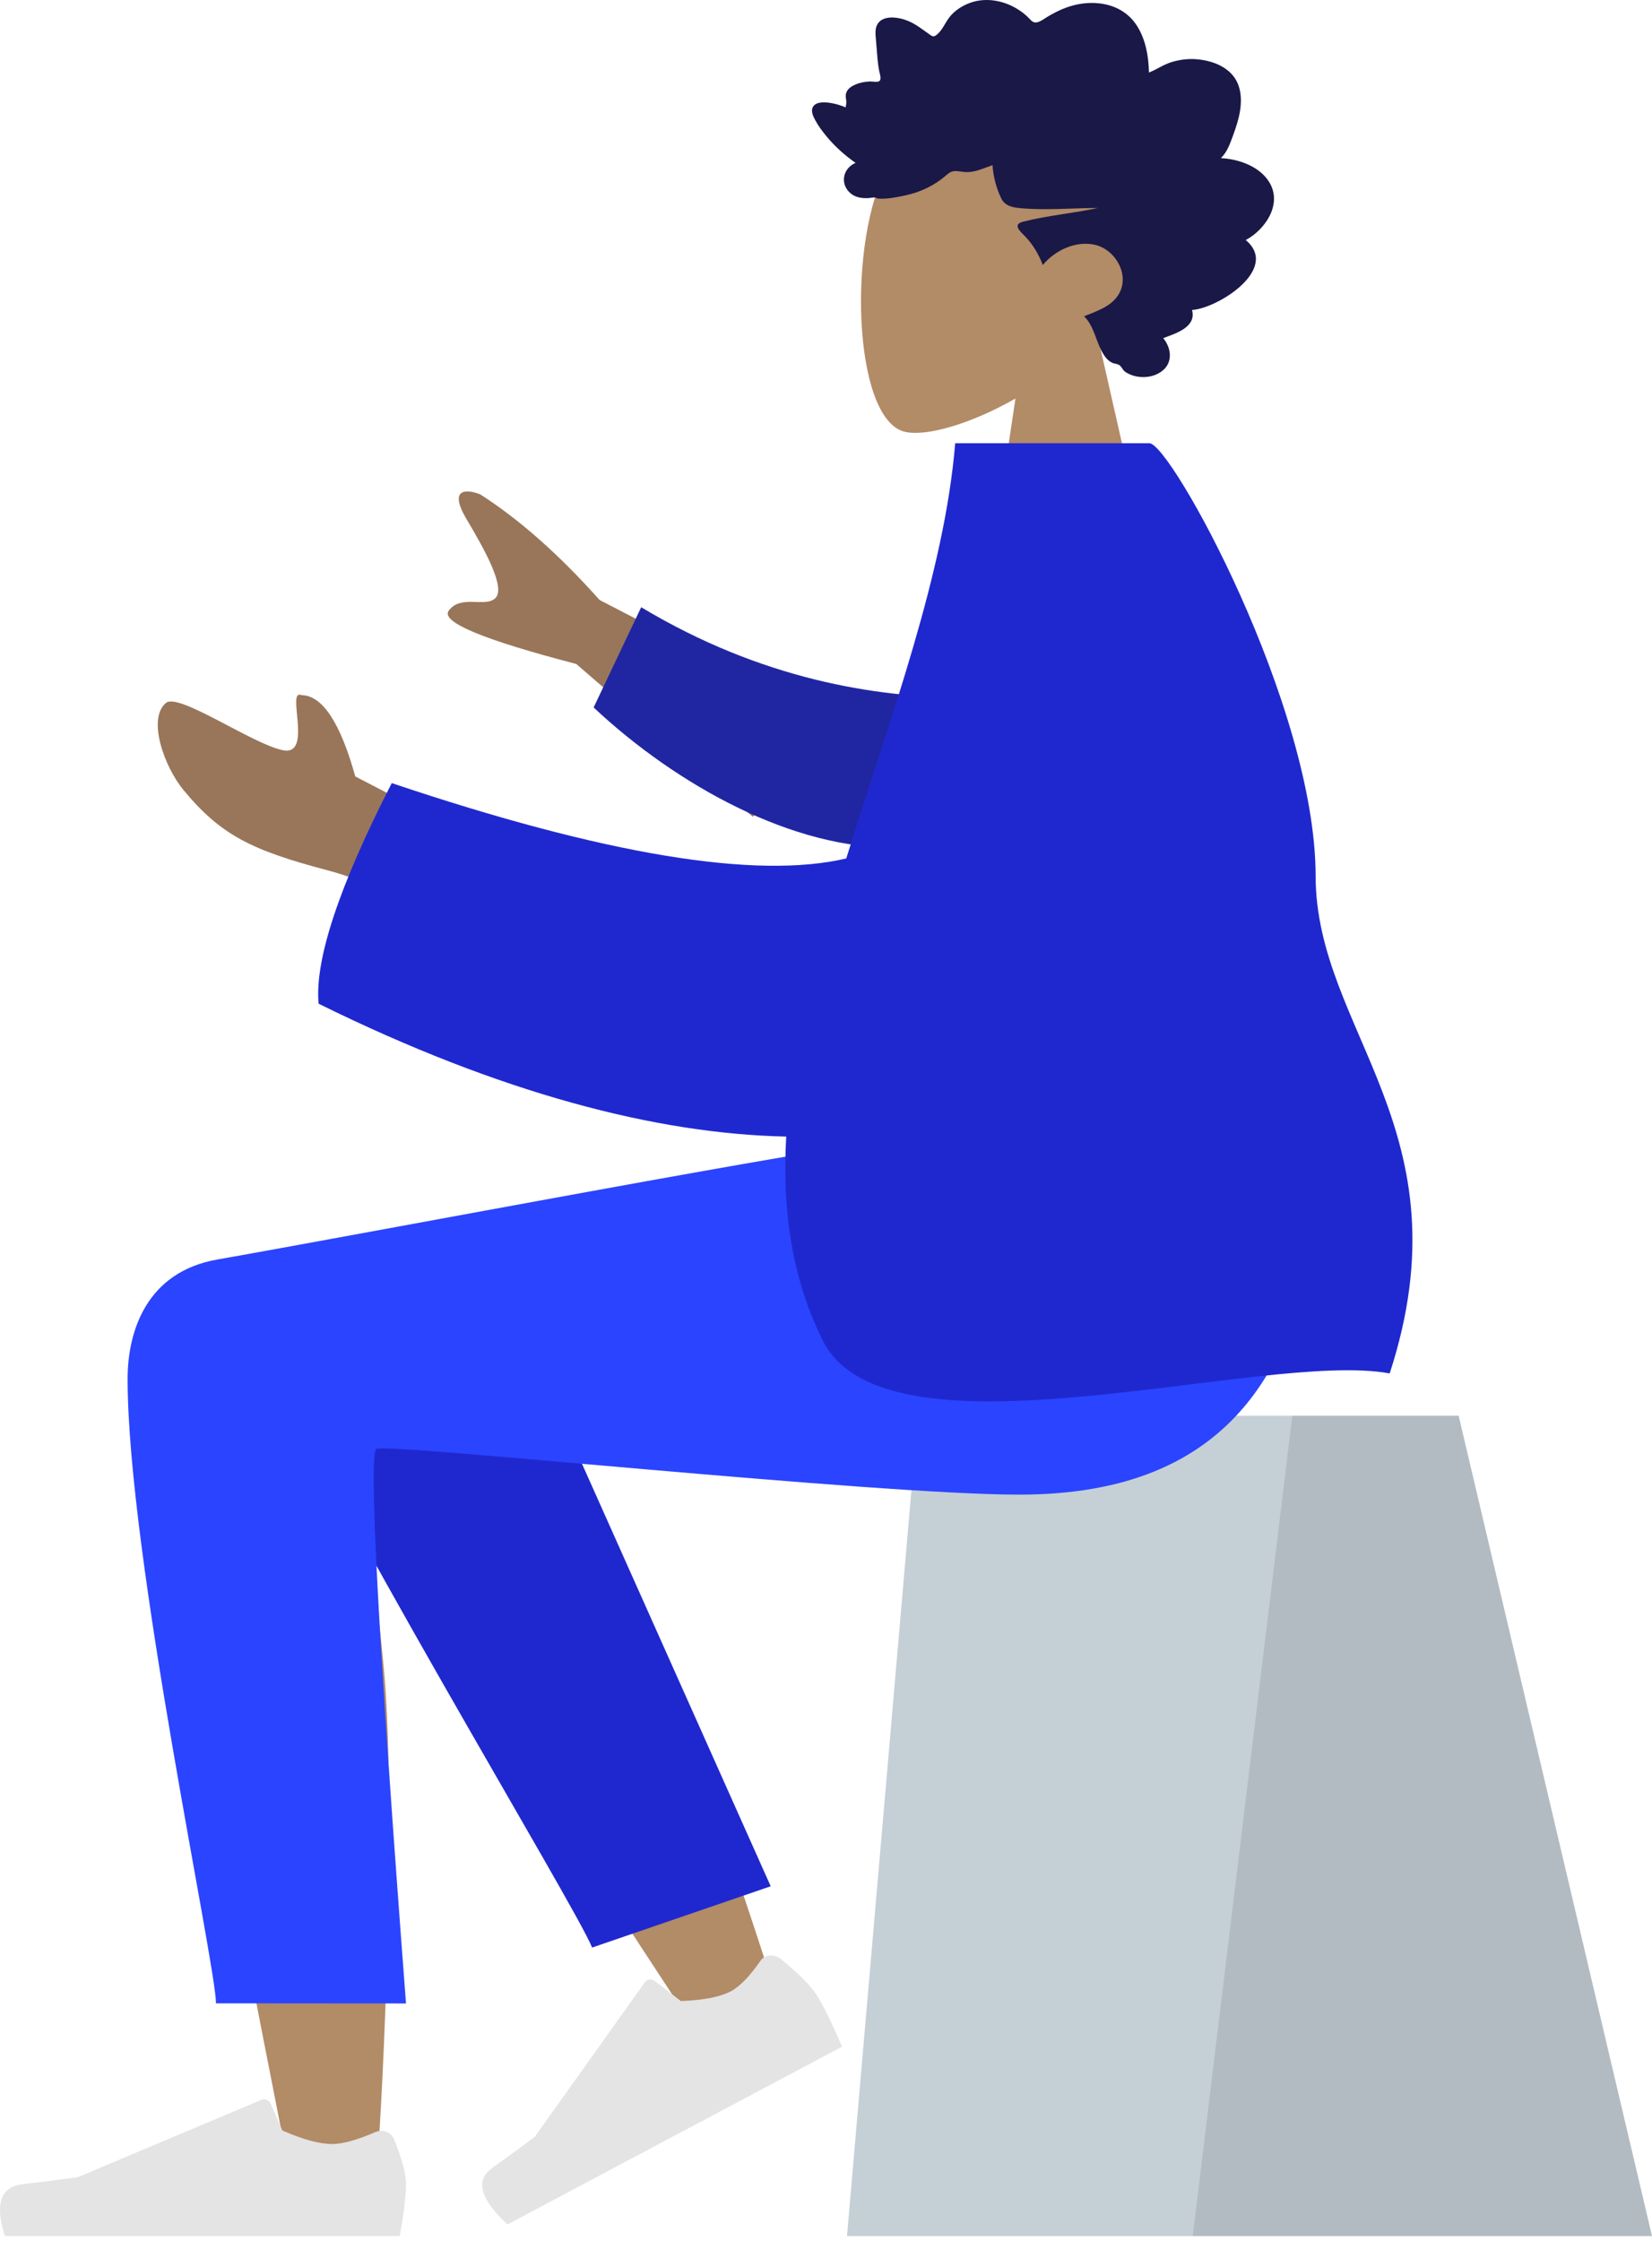 <svg width="244" height="331" viewBox="0 0 244 331" fill="none" xmlns="http://www.w3.org/2000/svg">
<path fill-rule="evenodd" clip-rule="evenodd" d="M162.051 49.33C166.815 44.045 170.039 37.569 169.501 30.312C167.948 9.404 137.148 14.003 131.157 24.556C125.166 35.109 125.878 61.877 133.621 63.764C136.709 64.516 143.287 62.673 149.982 58.86L145.78 86.955H170.593L162.051 49.33Z" fill="#B28B67"/>
<path fill-rule="evenodd" clip-rule="evenodd" d="M180.319 23.352C181.12 22.602 181.557 21.531 181.935 20.513C182.328 19.457 182.71 18.389 182.971 17.289C183.492 15.092 183.497 12.565 181.838 10.858C180.507 9.49 178.511 8.876 176.668 8.743C175.441 8.654 174.18 8.816 173.003 9.182C171.836 9.544 170.83 10.267 169.698 10.716C169.655 8.348 169.225 5.87 167.954 3.848C166.731 1.902 164.78 0.81 162.559 0.521C160.279 0.225 158.027 0.729 155.986 1.772C155.475 2.033 154.969 2.307 154.484 2.617C154.079 2.876 153.657 3.189 153.181 3.294C152.65 3.412 152.387 3.122 152.042 2.756C151.638 2.327 151.183 1.95 150.701 1.615C148.569 0.134 145.772 -0.475 143.302 0.413C142.165 0.822 141.058 1.516 140.286 2.473C139.598 3.326 139.107 4.679 138.158 5.273C137.755 5.526 137.47 5.192 137.103 4.944C136.552 4.573 136.026 4.164 135.468 3.803C134.685 3.295 133.836 2.916 132.928 2.717C131.598 2.427 129.76 2.495 129.38 4.141C129.237 4.759 129.346 5.42 129.392 6.043C129.456 6.899 129.522 7.754 129.6 8.608C129.66 9.257 129.736 9.883 129.865 10.52C129.934 10.859 130.15 11.492 129.996 11.832C129.804 12.257 128.915 12.016 128.536 12.03C127.786 12.06 127.033 12.184 126.34 12.487C125.802 12.721 125.237 13.066 125.011 13.648C124.871 14.006 124.908 14.373 124.974 14.741C125.053 15.182 124.963 15.416 124.904 15.862C123.897 15.393 120.407 14.352 119.968 16.057C119.822 16.625 120.155 17.267 120.409 17.746C120.854 18.586 121.438 19.354 122.035 20.086C123.28 21.613 124.767 22.93 126.367 24.057C124.493 24.845 124.004 27.167 125.626 28.551C126.343 29.162 127.306 29.298 128.21 29.259C128.541 29.244 129.017 29.124 129.278 29.179C129.418 29.208 129.568 29.32 129.762 29.333C131.037 29.415 132.477 29.125 133.724 28.857C135.946 28.381 138.049 27.386 139.766 25.871C140.207 25.483 140.571 25.259 141.164 25.265C141.684 25.27 142.194 25.404 142.713 25.417C144.087 25.45 145.325 24.815 146.601 24.393C146.679 26.021 147.17 27.815 147.875 29.28C148.45 30.475 149.65 30.648 150.83 30.753C154.602 31.088 158.387 30.714 162.164 30.719C158.508 31.5 154.73 31.822 151.106 32.741C149.468 33.156 150.719 34.2 151.419 34.923C152.573 36.114 153.43 37.589 154.025 39.144C155.814 36.941 158.975 35.489 161.776 36.166C164.87 36.914 167.05 40.868 165.071 43.712C163.922 45.362 161.847 45.999 160.121 46.708C161.467 48.031 161.793 49.986 162.604 51.632C163.004 52.444 163.565 53.361 164.459 53.644C164.79 53.749 165.177 53.758 165.438 54.013C165.762 54.328 165.839 54.681 166.251 54.952C167.899 56.034 170.472 55.951 171.932 54.539C173.252 53.261 172.909 51.24 171.806 49.945C173.561 49.254 176.759 48.364 176.062 45.78C179.865 45.542 189.1 39.712 183.995 35.452C186.797 33.956 189.371 30.299 187.571 27.076C186.186 24.594 182.963 23.484 180.319 23.352Z" fill="#191847"/>
<path fill-rule="evenodd" clip-rule="evenodd" d="M215.441 209.082H135.568L125.102 330.233H244L215.441 209.082Z" fill="#C5CFD6"/>
<path fill-rule="evenodd" clip-rule="evenodd" d="M215.441 209.082H190.875L176.172 330.233H244L215.441 209.082Z" fill="black" fill-opacity="0.1"/>
<path fill-rule="evenodd" clip-rule="evenodd" d="M44.506 188.327C35.99 183.494 21.702 189.703 21.712 196.614C21.741 217.292 41.711 314.748 42.754 320.909C43.796 327.07 54.966 328.697 55.616 320.929C56.651 308.569 58.574 265.782 56.65 245.977C55.856 237.802 55.001 230.017 54.159 223.071C64.638 240.953 80.844 266.557 102.777 299.881L114.684 294.74C105.334 265.629 97.667 245.077 91.683 233.084C81.437 212.551 71.83 194.966 67.787 188.772C61.426 179.029 50.356 182.428 44.506 188.327Z" fill="#B28B67"/>
<path fill-rule="evenodd" clip-rule="evenodd" d="M113.833 278.573L72.965 187.087C63.175 172.204 35.725 190.115 39.064 198.747C46.644 218.344 85.194 281.786 87.452 287.625L113.833 278.573Z" fill="#1F28CF"/>
<path fill-rule="evenodd" clip-rule="evenodd" d="M115.336 289.327C118.023 291.527 119.79 293.303 120.638 294.654C121.669 296.297 122.91 298.835 124.362 302.267C122.529 303.24 106.063 311.988 74.961 328.512C70.907 324.779 70.153 322.002 72.698 320.18C75.243 318.359 77.341 316.82 78.992 315.564L95.272 292.717C95.585 292.277 96.233 292.209 96.718 292.564C96.726 292.57 96.734 292.576 96.743 292.582L100.555 295.523C103.896 295.405 106.366 294.921 107.967 294.071C109.268 293.38 110.721 291.879 112.327 289.569L112.327 289.569C112.943 288.682 114.235 288.531 115.212 289.232C115.254 289.262 115.295 289.294 115.336 289.327Z" fill="#E4E4E4"/>
<path fill-rule="evenodd" clip-rule="evenodd" d="M58.231 315.97C59.388 318.888 59.966 321.071 59.966 322.52C59.966 324.282 59.656 326.853 59.034 330.233C56.871 330.233 37.434 330.233 0.721 330.233C-0.795 325.499 0.08 322.943 3.345 322.566C6.61 322.188 9.322 321.847 11.482 321.543L38.585 310.125C39.107 309.905 39.718 310.127 39.95 310.619C39.954 310.628 39.958 310.636 39.962 310.645L41.704 314.639C44.727 315.971 47.183 316.637 49.072 316.637C50.608 316.637 52.728 316.052 55.433 314.88L55.433 314.88C56.471 314.43 57.699 314.861 58.175 315.842C58.195 315.884 58.214 315.927 58.231 315.97Z" fill="#E4E4E4"/>
<path fill-rule="evenodd" clip-rule="evenodd" d="M18.848 203.644C18.848 229.6 31.892 290.146 31.9 295.862L59.966 295.882C55.858 241.857 54.401 214.554 55.596 213.972C57.388 213.099 129.056 220.734 150.55 220.734C181.545 220.734 194.366 202.263 195.407 168.048H134.007C121.506 169.312 56.297 181.741 32.08 186.014C21.712 187.843 18.848 196.493 18.848 203.644Z" fill="#2B44FF"/>
<path fill-rule="evenodd" clip-rule="evenodd" d="M124.442 107.18L88.556 88.606C82.588 81.909 76.708 76.708 70.916 73.003C69.146 72.305 66.051 71.882 68.946 76.737C71.84 81.592 74.654 86.821 73.179 88.317C71.704 89.812 68.027 87.723 66.268 90.208C65.095 91.865 71.377 94.482 85.114 98.059L111.19 120.621L124.442 107.18ZM68.237 122.851L52.474 114.668C50.262 106.714 47.618 102.713 44.542 102.663C42.179 101.624 46.294 111.674 41.815 110.802C37.335 109.931 26.401 102.246 24.517 103.806C21.73 106.115 24.215 113.202 27.144 116.728C32.616 123.318 37.147 125.571 48.347 128.522C54.202 130.065 60.533 133.157 67.34 137.799L68.237 122.851Z" fill="#997659"/>
<path fill-rule="evenodd" clip-rule="evenodd" d="M141.919 103.042C129.349 102.916 112.588 100.408 94.703 89.68L87.679 104.481C100.016 116.051 117.362 125.557 132.529 125.154C144.482 124.837 150.591 111.174 141.919 103.042Z" fill="#2026A2"/>
<path fill-rule="evenodd" clip-rule="evenodd" d="M124.994 126.779C111.65 129.924 89.272 126.216 57.861 115.653C50.07 130.885 46.468 141.744 47.056 148.231C74.002 161.532 97.097 167.462 116.124 167.854C115.52 178.522 116.894 188.674 121.51 197.95C131 217.02 186.572 199.359 205.257 202.835C216.958 166.925 194.334 152.331 194.316 129.354C194.296 104.192 172.915 65.46 169.769 65.46H141.082C139.499 84.677 131.532 105.856 124.994 126.779Z" fill="#1F28CF"/>
</svg>
